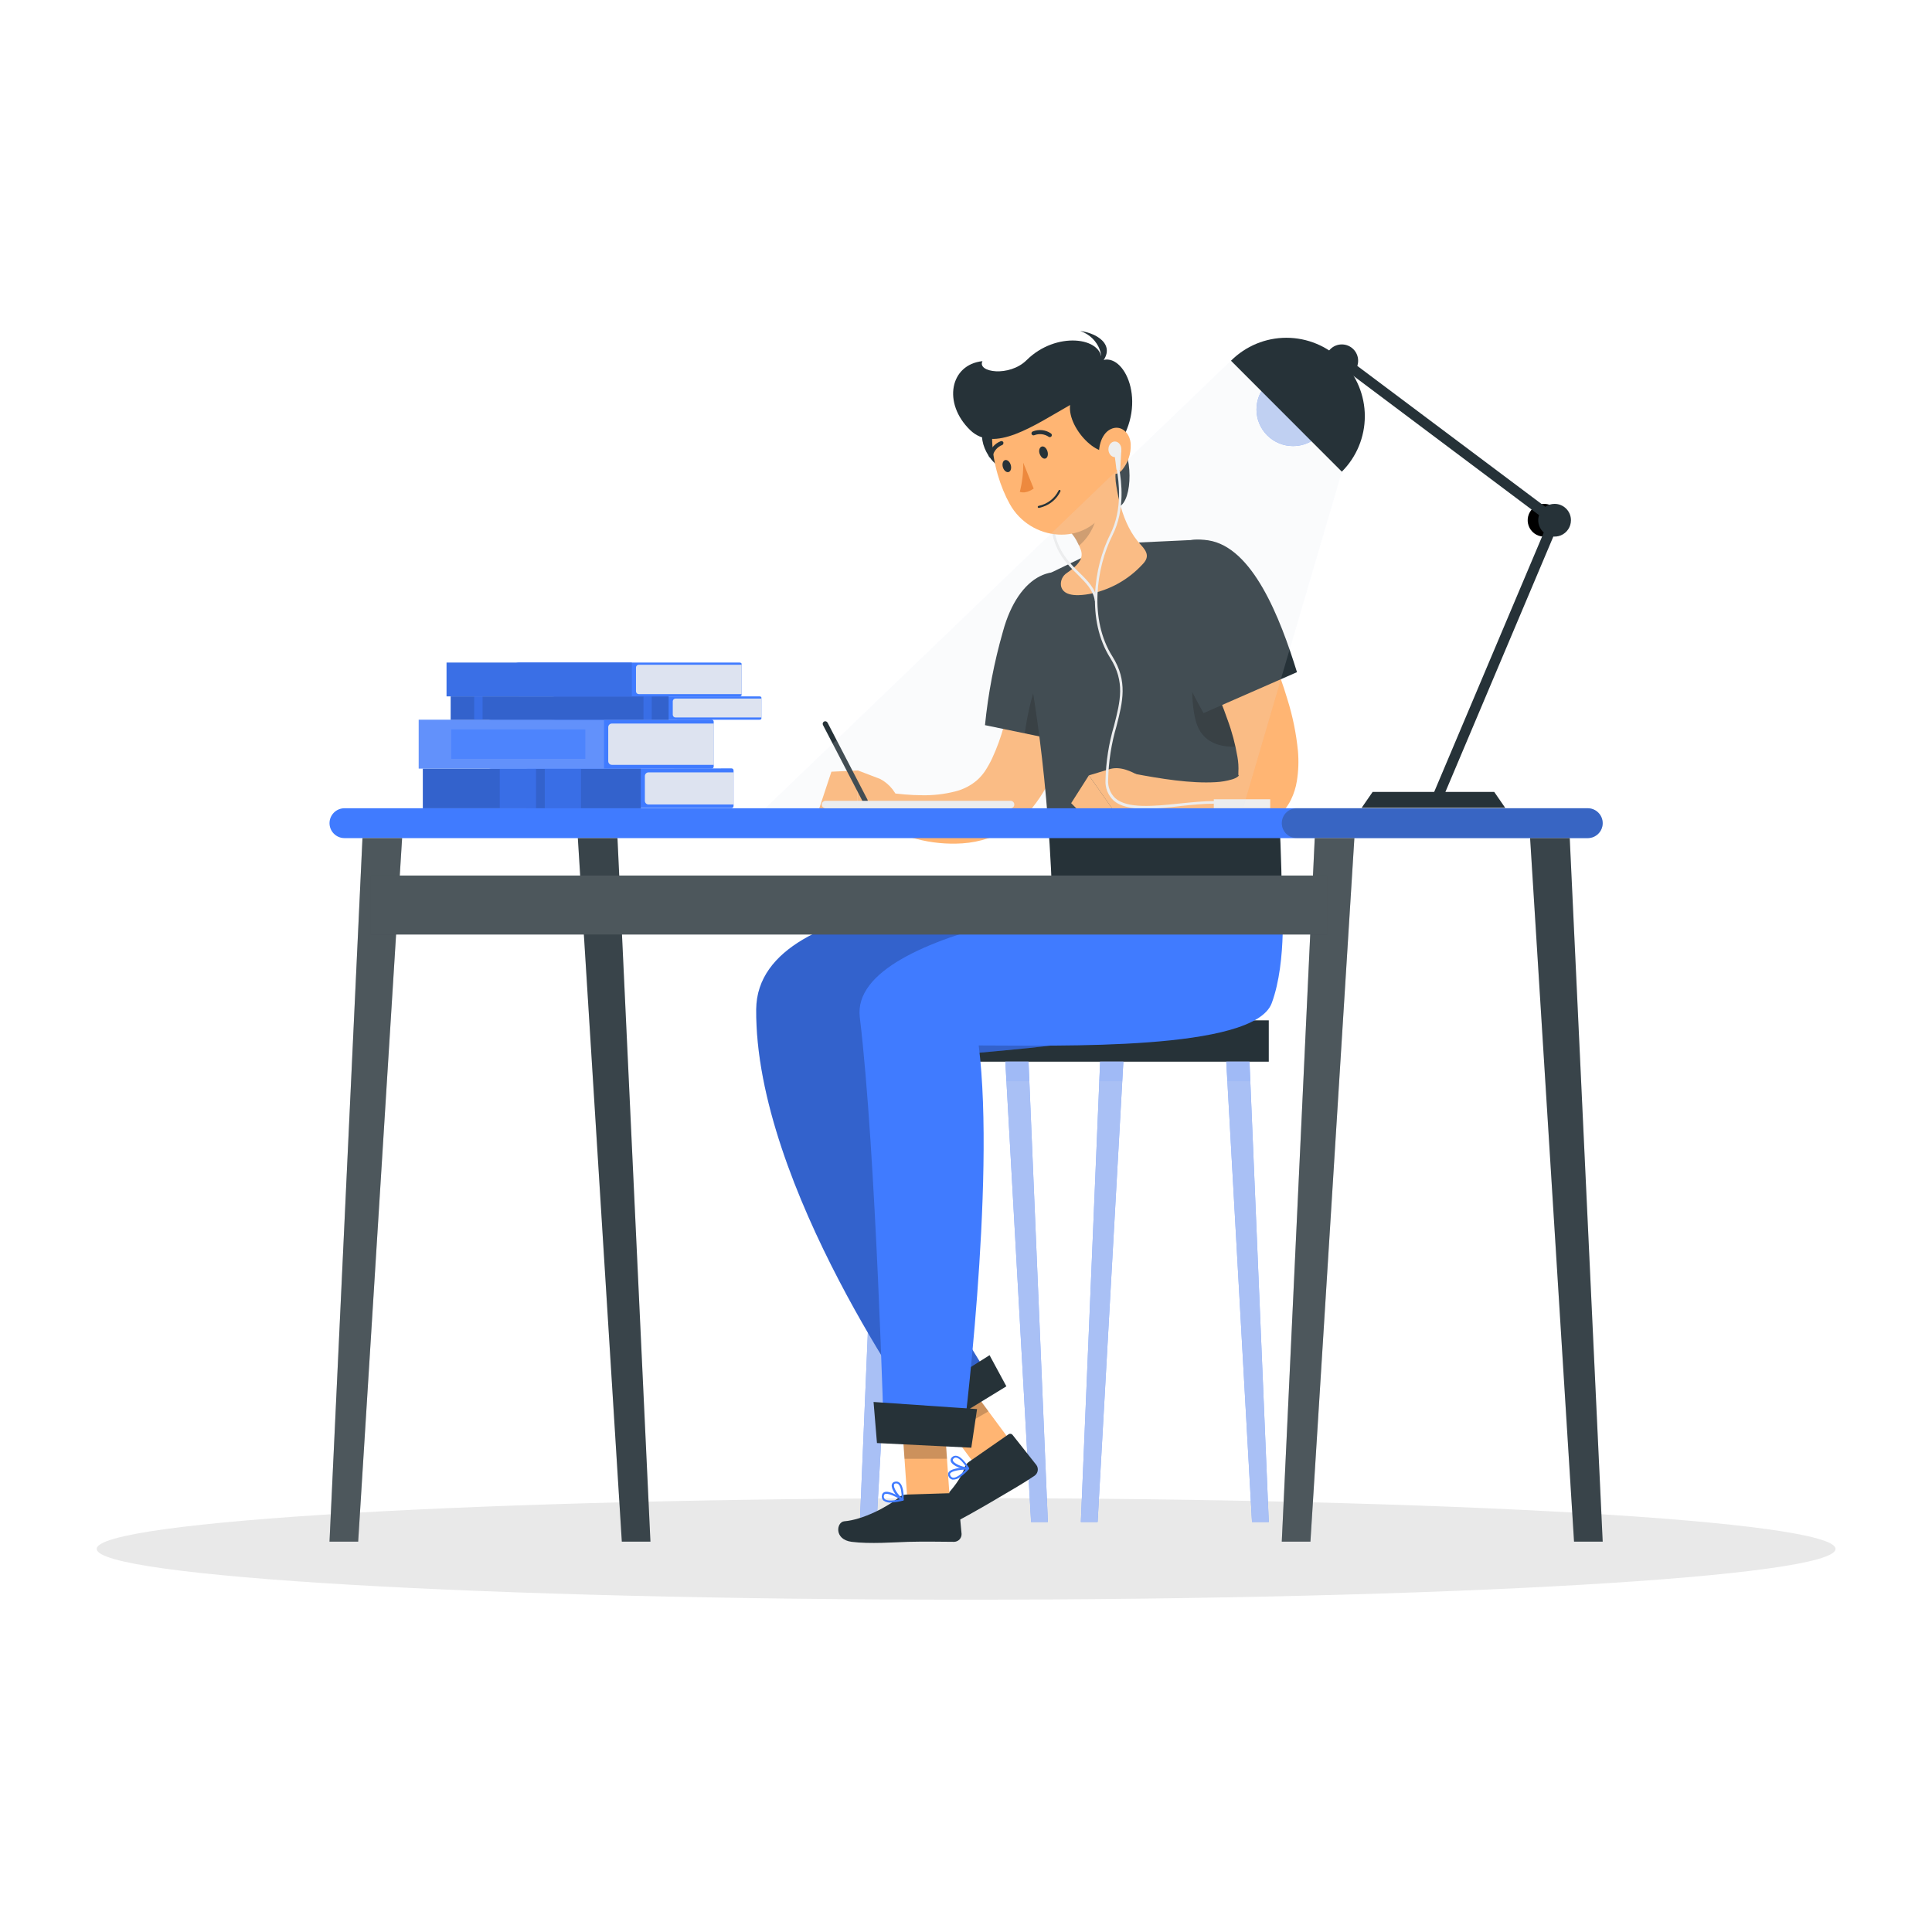 <?xml version="1.0" encoding="utf-8"?>
<svg width="2000px" height="2000px" viewBox="0 0 2000 2000" version="1.1" xmlns:xlink="http://www.w3.org/1999/xlink" xmlns="http://www.w3.org/2000/svg">
  <rect x="0" y="0" width="2000" height="2000" fill="#333333" stroke="none"/>
  <desc>Created with Lunacy</desc>
  <defs>
    <rect width="2000" height="2000" id="artboard_1" />
    <clipPath id="clip_1">
      <use xlink:href="#artboard_1" clip-rule="evenodd" />
    </clipPath>
  </defs>
  <g id="Ultra-HD-Copy-2" clip-path="url(#clip_1)">
    <use xlink:href="#artboard_1" stroke="none" fill="#FFFFFF" />
    <g id="Group-2" transform="translate(100.11 342.62)">
      <path d="M0 52.545C0 23.525 402.944 0 900 0C1397.06 0 1800 23.525 1800 52.545C1800 81.565 1397.06 105.091 900 105.091C402.944 105.091 0 81.565 0 52.545Z" transform="translate(0 1208.262)" id="path--inject-229" fill="#E9E9E9" stroke="none" />
      <path d="M0 0L423.286 0L423.286 42.797L0 42.797L0 0Z" transform="translate(790.037 713.631)" id="Rectangle" fill="#263238" stroke="none" />
      <path d="M26.644 476.528L44.004 476.528L24.045 0L0 0L26.644 476.528L26.644 476.528Z" transform="translate(1169.318 756.429)" id="Polygon" fill="#407BFF" stroke="none" />
      <path d="M26.644 476.528L44.004 476.528L24.045 0L0 0L26.644 476.528L26.644 476.528Z" transform="translate(1169.318 756.429)" id="Polygon" fill="#EEEEEE" fill-opacity="0.6" stroke="none" />
      <path d="M17.36 476.528L0 476.528L19.96 0L44.004 0L17.36 476.528L17.36 476.528Z" transform="translate(1018.784 756.429)" id="Polygon" fill="#407BFF" stroke="none" />
      <path d="M17.36 476.528L0 476.528L19.96 0L44.004 0L17.36 476.528L17.36 476.528Z" transform="translate(1018.784 756.429)" id="Polygon" fill="#EEEEEE" fill-opacity="0.6" stroke="none" />
      <path d="M26.644 476.528L44.004 476.528L23.998 0L0 0L26.644 476.528L26.644 476.528Z" transform="translate(940.616 756.429)" id="Polygon" fill="#407BFF" stroke="none" />
      <path d="M26.644 476.528L44.004 476.528L23.998 0L0 0L26.644 476.528L26.644 476.528Z" transform="translate(940.616 756.429)" id="Polygon" fill="#EEEEEE" fill-opacity="0.6" stroke="none" />
      <path d="M17.36 476.528L0 476.528L20.006 0L44.004 0L17.36 476.528L17.36 476.528Z" transform="translate(790.037 756.429)" id="Polygon" fill="#407BFF" stroke="none" />
      <path d="M17.36 476.528L0 476.528L20.006 0L44.004 0L17.36 476.528L17.36 476.528Z" transform="translate(790.037 756.429)" id="Polygon" fill="#EEEEEE" fill-opacity="0.6" stroke="none" />
      <g id="Group" transform="translate(809.161 756.383)" opacity="0.3">
        <path d="M24.045 0L0 0L1.114 20.285L24.88 20.285L24.045 0L24.045 0Z" transform="translate(360.157 0)" id="Polygon" fill="#407BFF" fill-opacity="0.3" stroke="none" />
        <path d="M0 20.285L23.72 20.285L24.88 0L0.836 0L0 20.285L0 20.285Z" transform="translate(228.747 0)" id="Polygon" fill="#407BFF" fill-opacity="0.3" stroke="none" />
        <path d="M0 0L1.114 20.285L24.88 20.285L23.998 0L0 0L0 0Z" transform="translate(131.455 0)" id="Polygon" fill="#407BFF" fill-opacity="0.3" stroke="none" />
        <path d="M0 20.285L23.812 20.285L24.927 0L0.882 0L0 20.285L0 20.285Z" id="Polygon" fill="#407BFF" fill-opacity="0.3" stroke="none" />
      </g>
      <path d="M101.191 83.599L61.922 104.487L0 20.888L39.316 0L101.191 83.599L101.191 83.599Z" transform="translate(854.883 1079.313)" id="Polygon" fill="#FFB573" stroke="none" />
      <path d="M48.006 29.255L89.039 0.754C89.718 0.176 90.61 -0.089 91.494 0.026C92.379 0.141 93.173 0.625 93.681 1.358L118.236 32.412C120.693 35.972 119.846 40.843 116.333 43.366C101.897 53.021 95.399 56.41 76.507 67.643C64.856 74.513 37.005 90.852 19.877 98.325C2.748 105.799 -4.122 88.624 2.47 83.936C18.113 72.888 38.815 51.164 43.503 35.893C44.227 33.242 45.811 30.907 48.006 29.255L48.006 29.255Z" transform="translate(854.593 1141.641)" id="Shape" fill="#263238" stroke="none" />
      <path d="M39.362 0L0 20.842L29.847 61.133L68.281 39.038L39.362 0L39.362 0Z" transform="translate(854.883 1079.36)" id="Polygon" fill="#000000" fill-opacity="0.2" stroke="none" />
      <path d="M306.369 0.16C306.369 0.16 1.216 -9.355 0.009 118.155C-1.476 301.414 172.453 542.092 172.453 542.092L240.502 496.834C240.502 496.834 121.3 321.884 120.279 178.824C210.191 153.433 421.996 169.54 449.429 94.807C471.896 33.813 460.152 0.16 460.152 0.16L306.369 0.16Z" transform="translate(682.708 584.011)" id="Shape" fill="#407BFF" stroke="none" />
      <path d="M306.369 0.16C306.369 0.16 1.216 -9.355 0.009 118.155C-1.476 301.414 172.453 542.092 172.453 542.092L240.502 496.834C240.502 496.834 121.3 321.884 120.279 178.824C210.191 153.433 421.996 169.54 449.429 94.807C471.896 33.813 460.152 0.16 460.152 0.16L306.369 0.16Z" transform="translate(682.708 584.011)" id="Shape" fill="#000000" fill-opacity="0.2" stroke="none" />
      <path d="M106.344 32.214L25.391 81.789L0 56.026L88.937 0L106.344 32.214L106.344 32.214Z" transform="translate(835.339 1060.282)" id="Polygon" fill="#263238" stroke="none" />
      <path d="M21.649 1.718C19.03 4.741 16.07 7.451 12.83 9.795C10.533 11.719 7.608 12.727 4.614 12.626C2.6 12.205 0.969 10.734 0.343 8.774C-0.211 7.534 -0.088 6.096 0.668 4.968C3.918 0.001 19.143 0.001 20.86 0.001C21.274 -0.017 21.658 0.218 21.831 0.595C22.004 0.971 21.932 1.415 21.649 1.718ZM4.985 10.584C7.863 11.095 12.829 7.985 18.446 2.136C12.365 2.368 4.149 3.529 2.293 6.128C1.94 6.697 1.94 7.416 2.293 7.985C2.628 9.29 3.669 10.294 4.985 10.584Z" transform="translate(881.275 1176.465)" id="Shape" fill="#407BFF" fill-rule="evenodd" stroke="none" />
      <path d="M19.134 13.652C19.051 13.796 18.94 13.922 18.809 14.023L18.112 14.162C12.96 14.487 2.237 10.727 0.288 6.085C-0.384 4.423 0.15 2.516 1.588 1.443C2.828 0.273 4.556 -0.228 6.229 0.097C12.357 1.119 18.855 12.166 19.134 12.63C19.316 12.946 19.316 13.335 19.134 13.652ZM5.904 1.954C5.072 1.805 4.215 2.007 3.537 2.511C3.397 2.743 3.305 2.883 3.212 2.79C2.051 3.811 2.191 4.6 2.423 5.157C3.676 8.174 11.289 11.424 16.348 11.888C14.027 8.36 9.571 2.558 5.904 1.954Z" transform="translate(883.931 1164.346)" id="Shape" fill="#407BFF" fill-rule="evenodd" stroke="none" />
      <path d="M51.338 106.205L7.241 104.116L0 0L44.097 2.089L51.338 106.205L51.338 106.205Z" transform="translate(832.091 1107.953)" id="Polygon" fill="#FFB573" stroke="none" />
      <path d="M70.686 1.588L120.585 0.009C122.339 -0.124 123.872 1.181 124.02 2.934L127.687 42.343C127.844 46.684 124.462 50.336 120.121 50.512C102.761 50.512 94.405 50.002 72.45 50.512C58.942 50.93 32.391 52.926 13.87 50.512C-4.651 48.099 -1.819 29.949 6.211 29.253C25.289 27.721 50.865 14.538 63.12 4.28C65.276 2.574 67.936 1.627 70.686 1.588L70.686 1.588Z" transform="translate(767.625 1202.961)" id="Shape" fill="#263238" stroke="none" />
      <path d="M21.892 9.162C18.046 10.244 14.092 10.898 10.102 11.112C7.123 11.509 4.105 10.763 1.654 9.023C0.206 7.561 -0.344 5.433 0.215 3.453C0.42 2.116 1.296 0.977 2.536 0.436C7.825 -1.955 20.495 6.224 22.128 7.278L22.171 7.306C22.518 7.521 22.704 7.922 22.644 8.326C22.583 8.73 22.288 9.059 21.892 9.162ZM3.093 7.538C5.043 9.534 11.077 9.58 18.968 7.77C13.723 4.613 6.203 1.132 3.325 2.385C2.715 2.646 2.29 3.212 2.211 3.871C1.836 5.163 2.172 6.557 3.093 7.538Z" transform="translate(812.706 1201.653)" id="Shape" fill="#407BFF" fill-rule="evenodd" stroke="none" />
      <path d="M11.867 19.803C11.715 19.844 11.555 19.844 11.403 19.803C11.147 19.888 10.87 19.888 10.614 19.803C6.111 17.296 -0.805 8.013 0.077 3.371C0.397 1.568 1.916 0.223 3.744 0.122C5.411 -0.249 7.153 0.239 8.386 1.421C12.772 5.369 12.433 17.025 12.383 18.767C12.38 18.869 12.378 18.937 12.378 18.967C12.37 19.317 12.175 19.636 11.867 19.803ZM6.993 2.814C6.403 2.232 5.593 1.928 4.765 1.978L4.255 1.932C2.769 2.164 2.352 2.906 2.352 3.51C1.748 6.713 6.39 13.583 10.382 16.739C10.335 12.608 9.778 5.32 6.993 2.814Z" transform="translate(822.962 1191.059)" id="Shape" fill="#407BFF" fill-rule="evenodd" stroke="none" />
      <path d="M44.144 2.089L0 0L4.131 59.554L48.136 59.508L44.144 2.089L44.144 2.089Z" transform="translate(832.091 1107.953)" id="Polygon" fill="#000000" fill-opacity="0.2" stroke="none" />
      <path d="M307.968 0C307.968 0 -11.296 30.172 0.309 126.304C17.112 264.908 25.375 563.655 25.375 563.655L106.745 566.857C106.745 566.857 141.234 297.633 123.41 155.454C206.034 155.454 408.324 161.396 426.752 111.635C443.044 67.631 437.242 0.232 437.242 0.232L307.968 0Z" transform="translate(789.635 584.172)" id="Shape" fill="#407BFF" stroke="none" />
      <path d="M101.191 47.346L3.528 42.519L0 0L107.133 7.38L101.191 47.346L101.191 47.346Z" transform="translate(804.193 1108.696)" id="Polygon" fill="#263238" stroke="none" />
      <path d="M220.811 5.663C220.207 13.461 219.604 20.238 218.722 27.387C217.84 34.535 216.911 41.312 215.797 48.553C213.616 62.479 210.831 76.404 207.581 90.654C201.254 120.099 190.964 148.549 176.992 175.228C172.822 182.723 168.023 189.85 162.649 196.534C156.641 204.078 149.537 210.68 141.575 216.122C126.256 226.296 108.54 232.281 90.19 233.483C74.122 234.535 57.991 232.967 42.426 228.841C35.081 226.962 27.857 224.636 20.795 221.878C17.267 220.532 13.833 219.047 10.444 217.236C7.056 215.426 3.899 213.941 0 211.852L12.208 180.798L21.074 181.912L30.358 182.841C36.578 183.351 42.705 183.676 48.925 183.676C60.201 183.867 71.454 182.572 82.392 179.823C91.157 177.721 99.27 173.497 106.019 167.523C108.913 164.815 111.497 161.795 113.724 158.518C116.467 154.296 118.917 149.891 121.058 145.335C125.968 134.684 129.989 123.645 133.081 112.332C136.608 100.588 139.44 88.287 141.993 75.754C144.546 63.221 146.635 50.549 148.724 37.784L151.462 18.567C152.298 12.254 153.226 5.477 153.83 0L220.811 5.663Z" transform="translate(805.958 296.937)" id="Shape" fill="#FFB573" stroke="none" />
      <path d="M107.504 15.168C75.012 -16.35 34.628 2.264 18.567 61.586C9.477 93.254 3.263 125.676 0 158.461L103.373 179.813C122.173 123.229 140.925 47.475 107.504 15.168L107.504 15.168Z" transform="translate(919.543 249.601)" id="Shape" fill="#263238" stroke="none" />
      <path d="M33.003 0.929C40.384 -5.708 61.365 24.138 74.176 60.948C70.555 74.873 66.424 88.288 62.2 100.867L0 88.01C4.967 51.246 16.432 15.876 33.003 0.929L33.003 0.929Z" transform="translate(960.761 328.361)" id="Shape" fill="#000000" fill-opacity="0.3" stroke="none" />
      <path d="M24.23 8.866L1.021 0L0 49.25C0 49.25 38.991 66.099 46.929 46.743L44.144 34.442C41.427 23.482 34.19 14.187 24.23 8.866L24.23 8.866Z" transform="translate(786.927 454.944)" id="Shape" fill="#FFB573" stroke="none" />
      <path d="M13.693 1.3L0 42.612L40.245 49.25L41.266 0L13.693 1.3L13.693 1.3Z" transform="translate(746.869 454.944)" id="Polygon" fill="#FFB573" stroke="none" />
      <path d="M44.126 85.134C43.126 85.15 42.205 84.59 41.758 83.695L0.307 3.902C-0.377 2.594 0.12 0.979 1.421 0.282C2.744 -0.369 4.344 0.144 5.042 1.442L46.354 81.096C47.038 82.404 46.541 84.019 45.24 84.716C44.899 84.927 44.521 85.069 44.126 85.134L44.126 85.134Z" transform="translate(751.526 404.02)" id="Shape" fill="#263238" stroke="none" />
      <path d="M67.263 16.947L116.837 3.022L180.523 0.051C200.406 -0.902 218.468 11.57 224.62 30.501C236.735 67.636 247.829 121.109 256.045 167.388C265.329 219.33 269.971 297.359 270.945 368.193L33.146 368.193C27.715 220.351 8.915 132.946 0.653 84.579C-2.733 65.096 7.292 45.747 25.162 37.279L67.263 16.947Z" transform="translate(955.931 216.211)" id="Shape" fill="#263238" stroke="none" />
      <path d="M77.843 111.793C71.437 75.355 63.175 34.322 53.984 0.39C11.604 -6.758 -8.912 86.171 3.667 132.264C16.246 178.357 83.32 150.413 83.32 150.413C81.742 136.534 79.885 123.491 77.843 111.793L77.843 111.793Z" transform="translate(1134.133 271.62)" id="Shape" fill="#000000" fill-opacity="0.3" stroke="none" />
      <path d="M22.927 2.448C33.139 27.514 27.012 73.468 6.866 60.471C-13.279 47.474 16.707 -12.777 22.927 2.448L22.927 2.448Z" transform="translate(1041.395 120.003)" id="Shape" fill="#263238" stroke="none" />
      <path d="M55.094 0L35.831 29.429L9.651 69.488C13.034 72.915 15.77 76.925 17.728 81.325C22.37 90.98 26.501 98.174 6.216 112.007C1.766 114.861 -0.61 120.049 0.135 125.282C1.342 131.549 7.562 137.63 29.425 133.777C50.495 129.743 69.722 119.073 84.291 103.327C91.579 96.039 89.908 90.562 82.899 82.996C62.846 61.643 56.905 27.526 55.094 0L55.094 0Z" transform="translate(998.086 138.512)" id="Shape" fill="#FFB573" stroke="none" />
      <path d="M6.452 28.547L22.513 0C22.853 0.743 23.224 1.532 23.627 2.367C25.053 5.893 26.202 9.524 27.062 13.229C29.986 25.901 20.145 44.004 9.33 52.638L8.077 50.178C6.128 46.068 3.63 42.242 0.65 38.805C0.46 38.616 0.241 38.459 0 38.341L6.452 28.547Z" transform="translate(1007.551 169.565)" id="Shape" fill="#000000" fill-opacity="0.2" stroke="none" />
      <path d="M1.023 6.89C-4.965 20.398 16.249 58.647 40.525 43.189C64.802 27.732 11.607 -17.015 1.023 6.89L1.023 6.89Z" transform="translate(916.569 96.993)" id="Shape" fill="#263238" stroke="none" />
      <path d="M46.114 75.822C45.452 75.832 44.882 75.359 44.768 74.707C43.004 63.242 35.484 56.14 26.99 47.507C16.221 36.97 4.013 24.994 0.021 1.553C-0.107 0.835 0.371 0.149 1.088 0.021C1.806 -0.107 2.492 0.371 2.62 1.088C6.519 23.694 18.402 35.345 28.846 45.603C37.434 54.005 45.51 61.943 47.414 74.29C47.48 74.642 47.399 75.006 47.188 75.296C46.977 75.587 46.655 75.777 46.3 75.822L46.114 75.822Z" transform="translate(988.499 204.683)" id="Shape" fill="#EEEEEE" stroke="none" />
      <path d="M117.606 47.819C126.89 89.874 134.131 114.058 119.138 140.656C96.486 180.9 39.856 175.423 18.317 136.71C-1.085 101.896 -12.643 38.953 23.424 11.799C39.824 -0.395 61.319 -3.358 80.407 3.942C99.496 11.242 113.528 27.794 117.606 47.819L117.606 47.819Z" transform="translate(926.895 42.464)" id="Shape" fill="#FFB573" stroke="none" />
      <path d="M170.419 109.296C155.937 129.859 117.967 92.121 121.077 66.777C83.385 88.222 42.444 116.862 17.611 92.724C-11.076 64.873 -3.231 24.954 30.376 21.38C24.434 32.984 58.227 38.137 76.19 20.219C106.594 -9.86 154.637 -3.593 153.755 20.776C176.917 11.585 202.215 64.131 170.419 109.296L170.419 109.296Z" transform="translate(886.567 9.86)" id="Shape" fill="#263238" stroke="none" />
      <path d="M17.778 37.459C26.737 30.775 20.795 6.963 0 0C19.774 2.553 40.244 17.267 17.778 37.459L17.778 37.459Z" transform="translate(1018.088 0)" id="Shape" fill="#263238" stroke="none" />
      <path d="M32.851 17.126C33.25 26.742 30.113 36.172 24.031 43.631C16.047 53.147 3.747 45.581 0.822 33.698C-1.731 23.068 1.565 6.59 12.056 1.484C22.546 -3.622 32.294 5.151 32.851 17.126L32.851 17.126Z" transform="translate(1037.55 100.172)" id="Shape" fill="#FFB573" stroke="none" />
      <path d="M8.531 4.872C9.645 8.261 8.81 11.696 6.582 12.485C4.354 13.274 1.94 11.185 0.594 7.843C-0.752 4.501 0.315 1.019 2.543 0.184C4.771 -0.652 7.417 1.437 8.531 4.872L8.531 4.872Z" transform="translate(975.625 119.528)" id="Shape" fill="#263238" stroke="none" />
      <path d="M8.42 4.767C9.581 8.202 8.699 11.637 6.471 12.426C4.243 13.215 1.597 11.127 0.483 7.784C-0.631 4.442 0.251 0.961 2.432 0.172C4.614 -0.617 7.306 1.379 8.42 4.767L8.42 4.767Z" transform="translate(937.674 133.559)" id="Shape" fill="#263238" stroke="none" />
      <path d="M3.528 0C3.68 10.154 2.494 20.283 0 30.126C6.823 32.633 14.343 26.738 14.343 26.738L3.528 0Z" transform="translate(955.609 136.376)" id="Shape" fill="#ED893E" stroke="none" />
      <path d="M5.387 17.471C13.376 14.845 19.937 9.056 23.537 1.457C23.763 0.918 23.515 0.298 22.98 0.064C22.429 -0.131 21.821 0.133 21.587 0.668C17.547 8.885 9.911 14.753 0.931 16.543C0.535 16.594 0.201 16.861 0.064 17.236C-0.072 17.611 0.012 18.031 0.282 18.325C0.552 18.618 0.964 18.736 1.349 18.631C2.719 18.334 4.068 17.947 5.387 17.471L5.387 17.471Z" transform="translate(974.129 164.534)" id="Shape" fill="#263238" stroke="none" />
      <path d="M19.99 7.068C20.313 6.915 20.587 6.673 20.779 6.372C21.397 5.383 21.108 4.081 20.129 3.447C14.552 -0.317 7.465 -1.048 1.237 1.498C0.718 1.729 0.317 2.162 0.124 2.696C-0.069 3.23 -0.036 3.82 0.216 4.329C0.735 5.372 1.996 5.806 3.047 5.304C7.959 3.407 13.489 4.031 17.855 6.975C18.488 7.417 19.32 7.453 19.99 7.068L19.99 7.068Z" transform="translate(967.649 102.572)" id="Shape" fill="#263238" stroke="none" />
      <path d="M15.162 2.349C15.25 1.999 15.25 1.632 15.162 1.282C14.694 0.211 13.453 -0.285 12.377 0.168C6.098 2.601 1.46 8.024 0.029 14.604C-0.095 15.342 0.183 16.09 0.76 16.567C1.337 17.044 2.125 17.177 2.826 16.915C3.528 16.654 4.036 16.038 4.16 15.3C5.387 10.162 9.069 5.959 14.001 4.067C14.659 3.733 15.097 3.084 15.162 2.349L15.162 2.349Z" transform="translate(923.414 113.975)" id="Shape" fill="#263238" stroke="none" />
      <path d="M111.404 0C116.046 7.52 119.759 14.297 123.612 21.538C127.465 28.779 131.178 35.835 134.799 43.076C142.133 57.512 148.724 72.366 155.13 87.498C161.535 102.63 167.152 118.227 171.98 134.473C177.261 151.525 180.807 169.068 182.563 186.833C183.5 197.203 183.141 207.651 181.495 217.933C180.435 224.715 178.37 231.301 175.368 237.475C171.89 244.451 167.062 250.667 161.164 255.763C155.854 260.379 149.794 264.052 143.247 266.625C137.753 268.784 132.041 270.34 126.211 271.267C116.368 272.806 106.368 273.071 96.457 272.056C87.606 271.304 78.825 269.892 70.185 267.832C61.936 265.954 53.786 263.661 45.768 260.962C30.012 255.745 14.705 249.256 0 241.559L11.744 210.32C40.616 215.797 71.623 220.857 97.664 219.279C103.358 218.981 108.998 218.015 114.467 216.401C119.109 215.008 121.476 212.919 121.29 212.27C121.105 211.62 121.012 212.27 120.919 211.805C120.826 211.341 120.919 211.295 120.919 208.928C121.207 203.71 120.896 198.477 119.991 193.331C117.77 180.084 114.304 167.076 109.639 154.479C104.998 141.018 99.381 127.418 93.3 113.957C70.695 66.78 80.675 86.988 74.037 73.526C74.037 73.526 67.245 60.111 63.686 53.52C63.686 53.52 53.195 34.071 53.195 34.071L111.404 0Z" transform="translate(1060.932 247.78)" id="Shape" fill="#FFB573" stroke="none" />
      <path d="M53.846 0.782C9.006 -6.041 -13.043 32.44 8.077 89.905C18.983 120.991 32.686 151.022 49.018 179.632L145.707 137.252C128.115 80.389 99.707 7.792 53.846 0.782L53.846 0.782Z" transform="translate(1096.813 215.944)" id="Shape" fill="#263238" stroke="none" />
      <path d="M20.702 1.248L0 7.468L29.383 49.244C29.383 49.244 72.923 33.648 64.01 14.709L53.056 8.489C43.679 3.058 31.796 -2.558 20.702 1.248L20.702 1.248Z" transform="translate(1027.093 452.582)" id="Shape" fill="#FFB573" stroke="none" />
      <path d="M0 28.779L20.749 49.482L47.718 41.73L18.335 0L0 28.779L0 28.779Z" transform="translate(1008.759 460.049)" id="Polygon" fill="#FFB573" stroke="none" />
      <path d="M0 8.077C0 3.616 2.993 0 6.684 0C10.376 0 13.368 3.616 13.368 8.077C13.368 12.537 10.376 16.154 6.684 16.154C2.993 16.154 0 12.537 0 8.077Z" transform="translate(1047.333 114.421)" id="Ellipse" fill="#EEEEEE" stroke="none" />
      <path d="M6.22 20.378L2.367 20.238L0 1.625L7.334 0L6.22 20.378L6.22 20.378Z" transform="translate(1053.321 123.472)" id="Polygon" fill="#EEEEEE" stroke="none" />
      <path d="M52.822 355.246C38.896 355.246 26.549 353.157 19.076 346.38C13.434 340.947 10.464 333.31 10.953 325.492C11.377 306.351 14.359 287.352 19.819 269.001C26.271 243.703 31.377 223.744 15.873 199.096C-8.822 159.965 -1.441 105.238 15.873 70.935C29.102 44.709 24.46 15.466 22.789 4.697C22.557 3.304 22.372 2.19 22.279 1.448C22.24 1.095 22.347 0.742 22.575 0.47C22.803 0.199 23.132 0.032 23.486 0.009C24.214 -0.074 24.875 0.442 24.971 1.169C24.971 1.865 25.203 2.933 25.389 4.279C27.153 15.466 31.748 45.127 18.101 72.142C1.159 105.795 -6.083 159.408 18.101 197.471C34.208 223.047 28.731 244.539 22.372 269.419C17.024 287.52 14.105 306.251 13.692 325.121C13.183 332.185 15.816 339.114 20.886 344.059C33.419 355.339 61.084 352.461 87.821 349.676C99.797 348.469 112.191 347.17 123.099 347.17C123.842 347.17 124.445 347.772 124.445 348.516C124.445 349.259 123.842 349.862 123.099 349.862C112.33 349.862 99.89 351.115 88.1 352.368C76.396 353.92 64.622 354.88 52.822 355.246L52.822 355.246Z" transform="translate(1033.362 139.478)" id="Shape" fill="#EEEEEE" stroke="none" />
      <path d="M0 0L58.394 0L58.394 9.284L0 9.284L0 0Z" transform="translate(1156.415 484.79)" id="Rectangle" fill="#EEEEEE" stroke="none" />
      <path d="M1302.54 30.915L15.457 30.915C6.931 30.889 0.025 23.983 0 15.457L0 15.457C0.025 6.931 6.931 0.026 15.457 0L1302.54 0C1311.06 0.025 1317.97 6.931 1317.99 15.457L1317.99 15.457C1317.97 23.983 1311.06 30.889 1302.54 30.915L1302.54 30.915Z" transform="translate(241.002 494.074)" id="Shape" fill="#407BFF" stroke="none" />
      <path d="M316.757 30.915L15.457 30.915C6.931 30.889 0.025 23.983 0 15.457L0 15.457C0.025 6.931 6.931 0.025 15.457 0L316.757 0C325.283 0.025 332.189 6.931 332.214 15.457L332.214 15.457C332.189 23.983 325.284 30.889 316.758 30.915L316.757 30.915Z" transform="translate(1226.783 494.074)" id="Shape" fill="#263238" fill-opacity="0.3" stroke="none" />
      <path d="M45.49 728.299L75.151 728.299L41.034 0L0 0L45.49 728.299L45.49 728.299Z" transform="translate(1483.846 524.988)" id="Polygon" fill="#263238" stroke="none" />
      <path d="M45.49 728.299L75.151 728.299L41.034 0L0 0L45.49 728.299L45.49 728.299Z" transform="translate(1483.846 524.988)" id="Polygon" fill="#EEEEEE" fill-opacity="0.1" stroke="none" />
      <path d="M29.661 728.299L0 728.299L34.117 0L75.151 0L29.661 728.299L29.661 728.299Z" transform="translate(1226.783 524.988)" id="Polygon" fill="#263238" stroke="none" />
      <path d="M29.661 728.299L0 728.299L34.117 0L75.151 0L29.661 728.299L29.661 728.299Z" transform="translate(1226.783 524.988)" id="Polygon" fill="#EEEEEE" fill-opacity="0.2" stroke="none" />
      <path d="M45.536 728.299L75.151 728.299L41.034 0L0 0L45.536 728.299L45.536 728.299Z" transform="translate(498.065 524.988)" id="Polygon" fill="#263238" stroke="none" />
      <path d="M45.536 728.299L75.151 728.299L41.034 0L0 0L45.536 728.299L45.536 728.299Z" transform="translate(498.065 524.988)" id="Polygon" fill="#EEEEEE" fill-opacity="0.1" stroke="none" />
      <path d="M29.661 728.299L0 728.299L34.117 0L75.151 0L29.661 728.299L29.661 728.299Z" transform="translate(241.002 524.988)" id="Polygon" fill="#263238" stroke="none" />
      <path d="M29.661 728.299L0 728.299L34.117 0L75.151 0L29.661 728.299L29.661 728.299Z" transform="translate(241.002 524.988)" id="Polygon" fill="#EEEEEE" fill-opacity="0.2" stroke="none" />
      <path d="M0 0L989.865 0L989.865 61.04L0 61.04L0 0Z" transform="translate(283.753 563.748)" id="Rectangle" fill="#263238" stroke="none" />
      <path d="M0 0L989.865 0L989.865 61.04L0 61.04L0 0Z" transform="translate(283.753 563.748)" id="Rectangle" fill="#EEEEEE" fill-opacity="0.2" stroke="none" />
      <path d="M6.498 0.232C2.928 0.232 0.025 3.113 0 6.684L0 34.535C0 38.124 2.909 41.034 6.498 41.034L217.004 41.034C218.166 41.034 219.114 40.106 219.14 38.945L219.14 2.089C219.114 0.928 218.166 -0 217.004 0L6.498 0.232Z" transform="translate(440.135 452.808)" id="Shape" fill="#407BFF" stroke="none" />
      <path d="M3.76 0L91.954 0L91.954 33.235L3.76 33.235C1.683 33.235 0 31.552 0 29.476L0 3.713C0.025 1.655 1.701 -0 3.76 0L3.76 0Z" transform="translate(567.461 456.94)" id="Shape" fill="#EEEEEE" fill-opacity="0.9" stroke="none" />
      <path d="M0 0L225.638 0L225.638 41.08L0 41.08L0 0Z" transform="translate(337.599 453.04)" id="Rectangle" fill="#407BFF" stroke="none" />
      <path d="M0 0L225.638 0L225.638 41.08L0 41.08L0 0Z" transform="translate(337.599 453.04)" id="Rectangle" fill="#000000" fill-opacity="0.2" stroke="none" />
      <path d="M0 0L37.552 0L37.552 41.08L0 41.08L0 0Z" transform="translate(417.253 453.04)" id="Rectangle" fill="#407BFF" fill-opacity="0.5" stroke="none" />
      <path d="M0 0L37.506 0L37.506 41.08L0 41.08L0 0Z" transform="translate(463.854 453.04)" id="Rectangle" fill="#407BFF" fill-opacity="0.5" stroke="none" />
      <path d="M6.498 0.093C2.909 0.093 0 3.002 0 6.591L0 44.19C0 47.779 2.909 50.689 6.498 50.689L234.55 50.689C235.712 50.663 236.64 49.715 236.639 48.553L236.639 2.135C236.64 0.974 235.712 0.025 234.551 0L6.498 0.093Z" transform="translate(402.074 402.352)" id="Shape" fill="#407BFF" stroke="none" />
      <path d="M3.761 0L109.316 0L109.316 42.751L3.761 42.751C1.684 42.751 0.001 41.068 0.001 38.991L0.001 3.853C-0.024 2.84 0.361 1.859 1.069 1.134C1.777 0.409 2.748 -0 3.761 0L3.761 0Z" transform="translate(529.536 406.39)" id="Shape" fill="#EEEEEE" fill-opacity="0.9" stroke="none" />
      <path d="M0 0L191.799 0L191.799 50.549L0 50.549L0 0Z" transform="translate(333.329 402.445)" id="Rectangle" fill="#407BFF" stroke="none" />
      <path d="M0 0L191.799 0L191.799 50.549L0 50.549L0 0Z" transform="translate(333.329 402.445)" id="Rectangle" fill="#EEEEEE" fill-opacity="0.2" stroke="none" />
      <path d="M0 0L138.836 0L138.836 30.497L0 30.497L0 0Z" transform="translate(366.981 412.471)" id="Rectangle" fill="#407BFF" fill-opacity="0.6" stroke="none" />
      <path d="M6.498 0C2.924 0 0 1.717 0 3.806L0 20.378C0 22.466 2.924 24.184 6.498 24.184L217.051 24.184C218.211 24.184 219.14 23.627 219.14 22.977L219.14 1.253C219.14 0.557 218.211 0 217.051 0L6.498 0Z" transform="translate(468.961 378.261)" id="Shape" fill="#407BFF" stroke="none" />
      <path d="M2.878 0L91.769 0L91.769 19.588L2.878 19.588C1.288 19.588 0 18.3 0 16.71L0 2.785C0.05 1.232 1.324 -0.001 2.878 0L2.878 0Z" transform="translate(596.332 380.535)" id="Shape" fill="#EEEEEE" fill-opacity="0.9" stroke="none" />
      <path d="M0 0L225.638 0L225.638 24.23L0 24.23L0 0Z" transform="translate(366.424 378.261)" id="Rectangle" fill="#407BFF" stroke="none" />
      <path d="M0 0L225.638 0L225.638 24.23L0 24.23L0 0Z" transform="translate(366.424 378.261)" id="Rectangle" fill="#000000" fill-opacity="0.2" stroke="none" />
      <path d="M0 0L8.68 0L8.68 24.23L0 24.23L0 0Z" transform="translate(390.793 378.261)" id="Rectangle" fill="#407BFF" fill-opacity="0.5" stroke="none" />
      <path d="M0 0L8.541 0L8.541 24.23L0 24.23L0 0Z" transform="translate(566.021 378.261)" id="Rectangle" fill="#407BFF" fill-opacity="0.5" stroke="none" />
      <path d="M6.498 0C2.924 0 0 1.717 0 3.806L0 31.147C0 33.282 2.924 34.999 6.498 34.999L234.551 34.999C235.711 34.999 236.686 34.442 236.686 33.746L236.686 1.253C236.686 0.557 235.711 0 234.551 0L6.498 0Z" transform="translate(430.899 343.262)" id="Shape" fill="#407BFF" stroke="none" />
      <path d="M2.878 0L109.315 0L109.315 30.404L2.878 30.404C1.288 30.404 0 29.115 0 27.526L0 2.878C0 1.288 1.289 -7.08283e-05 2.878 0L2.878 0Z" transform="translate(558.27 345.536)" id="Shape" fill="#EEEEEE" fill-opacity="0.9" stroke="none" />
      <path d="M0 0L191.799 0L191.799 34.999L0 34.999L0 0Z" transform="translate(362.154 343.262)" id="Rectangle" fill="#407BFF" stroke="none" />
      <path d="M0 0L191.799 0L191.799 34.999L0 34.999L0 0Z" transform="translate(362.154 343.262)" id="Rectangle" fill="#000000" fill-opacity="0.1" stroke="none" />
      <path d="M195.467 0L3.899 0C1.764 -7.08282e-05 0.025 1.718 0 3.853L0 3.853C0.025 5.988 1.764 7.706 3.899 7.705L195.466 7.705C197.594 7.705 199.319 5.981 199.319 3.853L199.319 3.853C199.319 1.725 197.594 7.08282e-05 195.466 -7.08282e-05L195.467 0Z" transform="translate(750.579 486.368)" id="Shape" fill="#EEEEEE" stroke="none" />
      <path d="M11.373 0L137.258 0L148.631 16.478L0 16.478L11.373 0L11.373 0Z" transform="translate(1309.454 477.178)" id="Polygon" fill="#263238" stroke="none" />
      <path d="M33.886 16.943C33.886 23.795 29.758 29.973 23.427 32.596C17.096 35.218 9.808 33.768 4.963 28.923C0.117 24.077 -1.332 16.79 1.29 10.459C3.913 4.128 10.091 0 16.943 7.08284e-05C21.44 -0.012 25.757 1.769 28.937 4.949C32.117 8.129 33.898 12.445 33.886 16.943L33.886 16.943Z" transform="translate(1481.339 178.988)" id="Shape" fill="#000000" stroke="none" />
      <path d="M5.369 297.37C3.577 297.365 1.905 296.469 0.909 294.979C-0.088 293.489 -0.277 291.601 0.402 289.943L121.693 2.894C122.99 0.408 125.979 -0.666 128.562 0.426C131.145 1.517 132.458 4.408 131.58 7.072L10.29 294.074C9.455 296.057 7.52 297.353 5.369 297.37L5.369 297.37Z" transform="translate(1382.576 190.948)" id="Shape" fill="#263238" stroke="none" />
      <path d="M225.591 175.878C224.439 175.865 223.319 175.492 222.388 174.81L2.135 9.608C-0.223 7.839 -0.701 4.493 1.069 2.135C2.838 -0.223 6.184 -0.701 8.542 1.069L228.842 166.178C230.667 167.579 231.4 169.985 230.666 172.166C229.932 174.346 227.894 175.82 225.593 175.833L225.591 175.878Z" transform="translate(1283.598 25.484)" id="Shape" fill="#263238" stroke="none" />
      <path d="M33.886 16.943C33.886 23.795 29.758 29.973 23.427 32.596C17.096 35.218 9.808 33.768 4.963 28.923C0.117 24.077 -1.332 16.79 1.29 10.459C3.913 4.128 10.091 0 16.943 7.08284e-05C21.441 -0.012 25.757 1.769 28.937 4.949C32.117 8.129 33.898 12.445 33.886 16.943L33.886 16.943Z" transform="translate(1492.248 178.988)" id="Shape" fill="#263238" stroke="none" />
      <path d="M0 16.896C0 7.565 7.565 0 16.896 0C26.228 0 33.792 7.565 33.792 16.896C33.792 26.228 26.228 33.792 16.896 33.792C7.565 33.792 0 26.228 0 16.896Z" transform="translate(1272.041 13.925)" id="Circle" fill="#263238" stroke="none" />
      <path d="M64.66 64.66C49.868 79.452 25.886 79.452 11.094 64.66C-3.698 49.868 -3.698 25.886 11.094 11.094C25.886 -3.698 49.868 -3.698 64.66 11.094C79.427 25.896 79.427 49.858 64.66 64.66L64.66 64.66Z" transform="translate(1200.603 43.401)" id="Shape" fill="#407BFF" stroke="none" />
      <path d="M64.66 64.66C49.868 79.452 25.886 79.452 11.094 64.66C-3.698 49.868 -3.698 25.886 11.094 11.094C25.886 -3.698 49.868 -3.698 64.66 11.094C79.427 25.896 79.427 49.858 64.66 64.66L64.66 64.66Z" transform="translate(1200.603 43.401)" id="Shape" fill="#EEEEEE" fill-opacity="0.7" stroke="none" />
      <path d="M114.746 23.783C99.535 8.556 78.895 0 57.373 0C35.85 0 15.21 8.556 0 23.783L114.746 138.622C129.99 123.401 138.556 102.744 138.556 81.202C138.556 59.661 129.99 39.003 114.746 23.783L114.746 23.783Z" transform="translate(1174.191 7.038)" id="Shape" fill="#263238" stroke="none" />
      <g id="Group" transform="translate(692.232 30.822)" opacity="0.2">
        <path d="M481.912 0L0 463.252L494.399 463.252L596.704 114.792L481.912 0L481.912 0Z" id="Polygon" fill="#407BFF" fill-opacity="0.2" stroke="none" />
        <path d="M481.912 0L0 463.252L494.399 463.252L596.704 114.792L481.912 0L481.912 0Z" id="Polygon" fill="#EEEEEE" fill-opacity="0.7" stroke="none" />
      </g>
    </g>
  </g>
</svg>